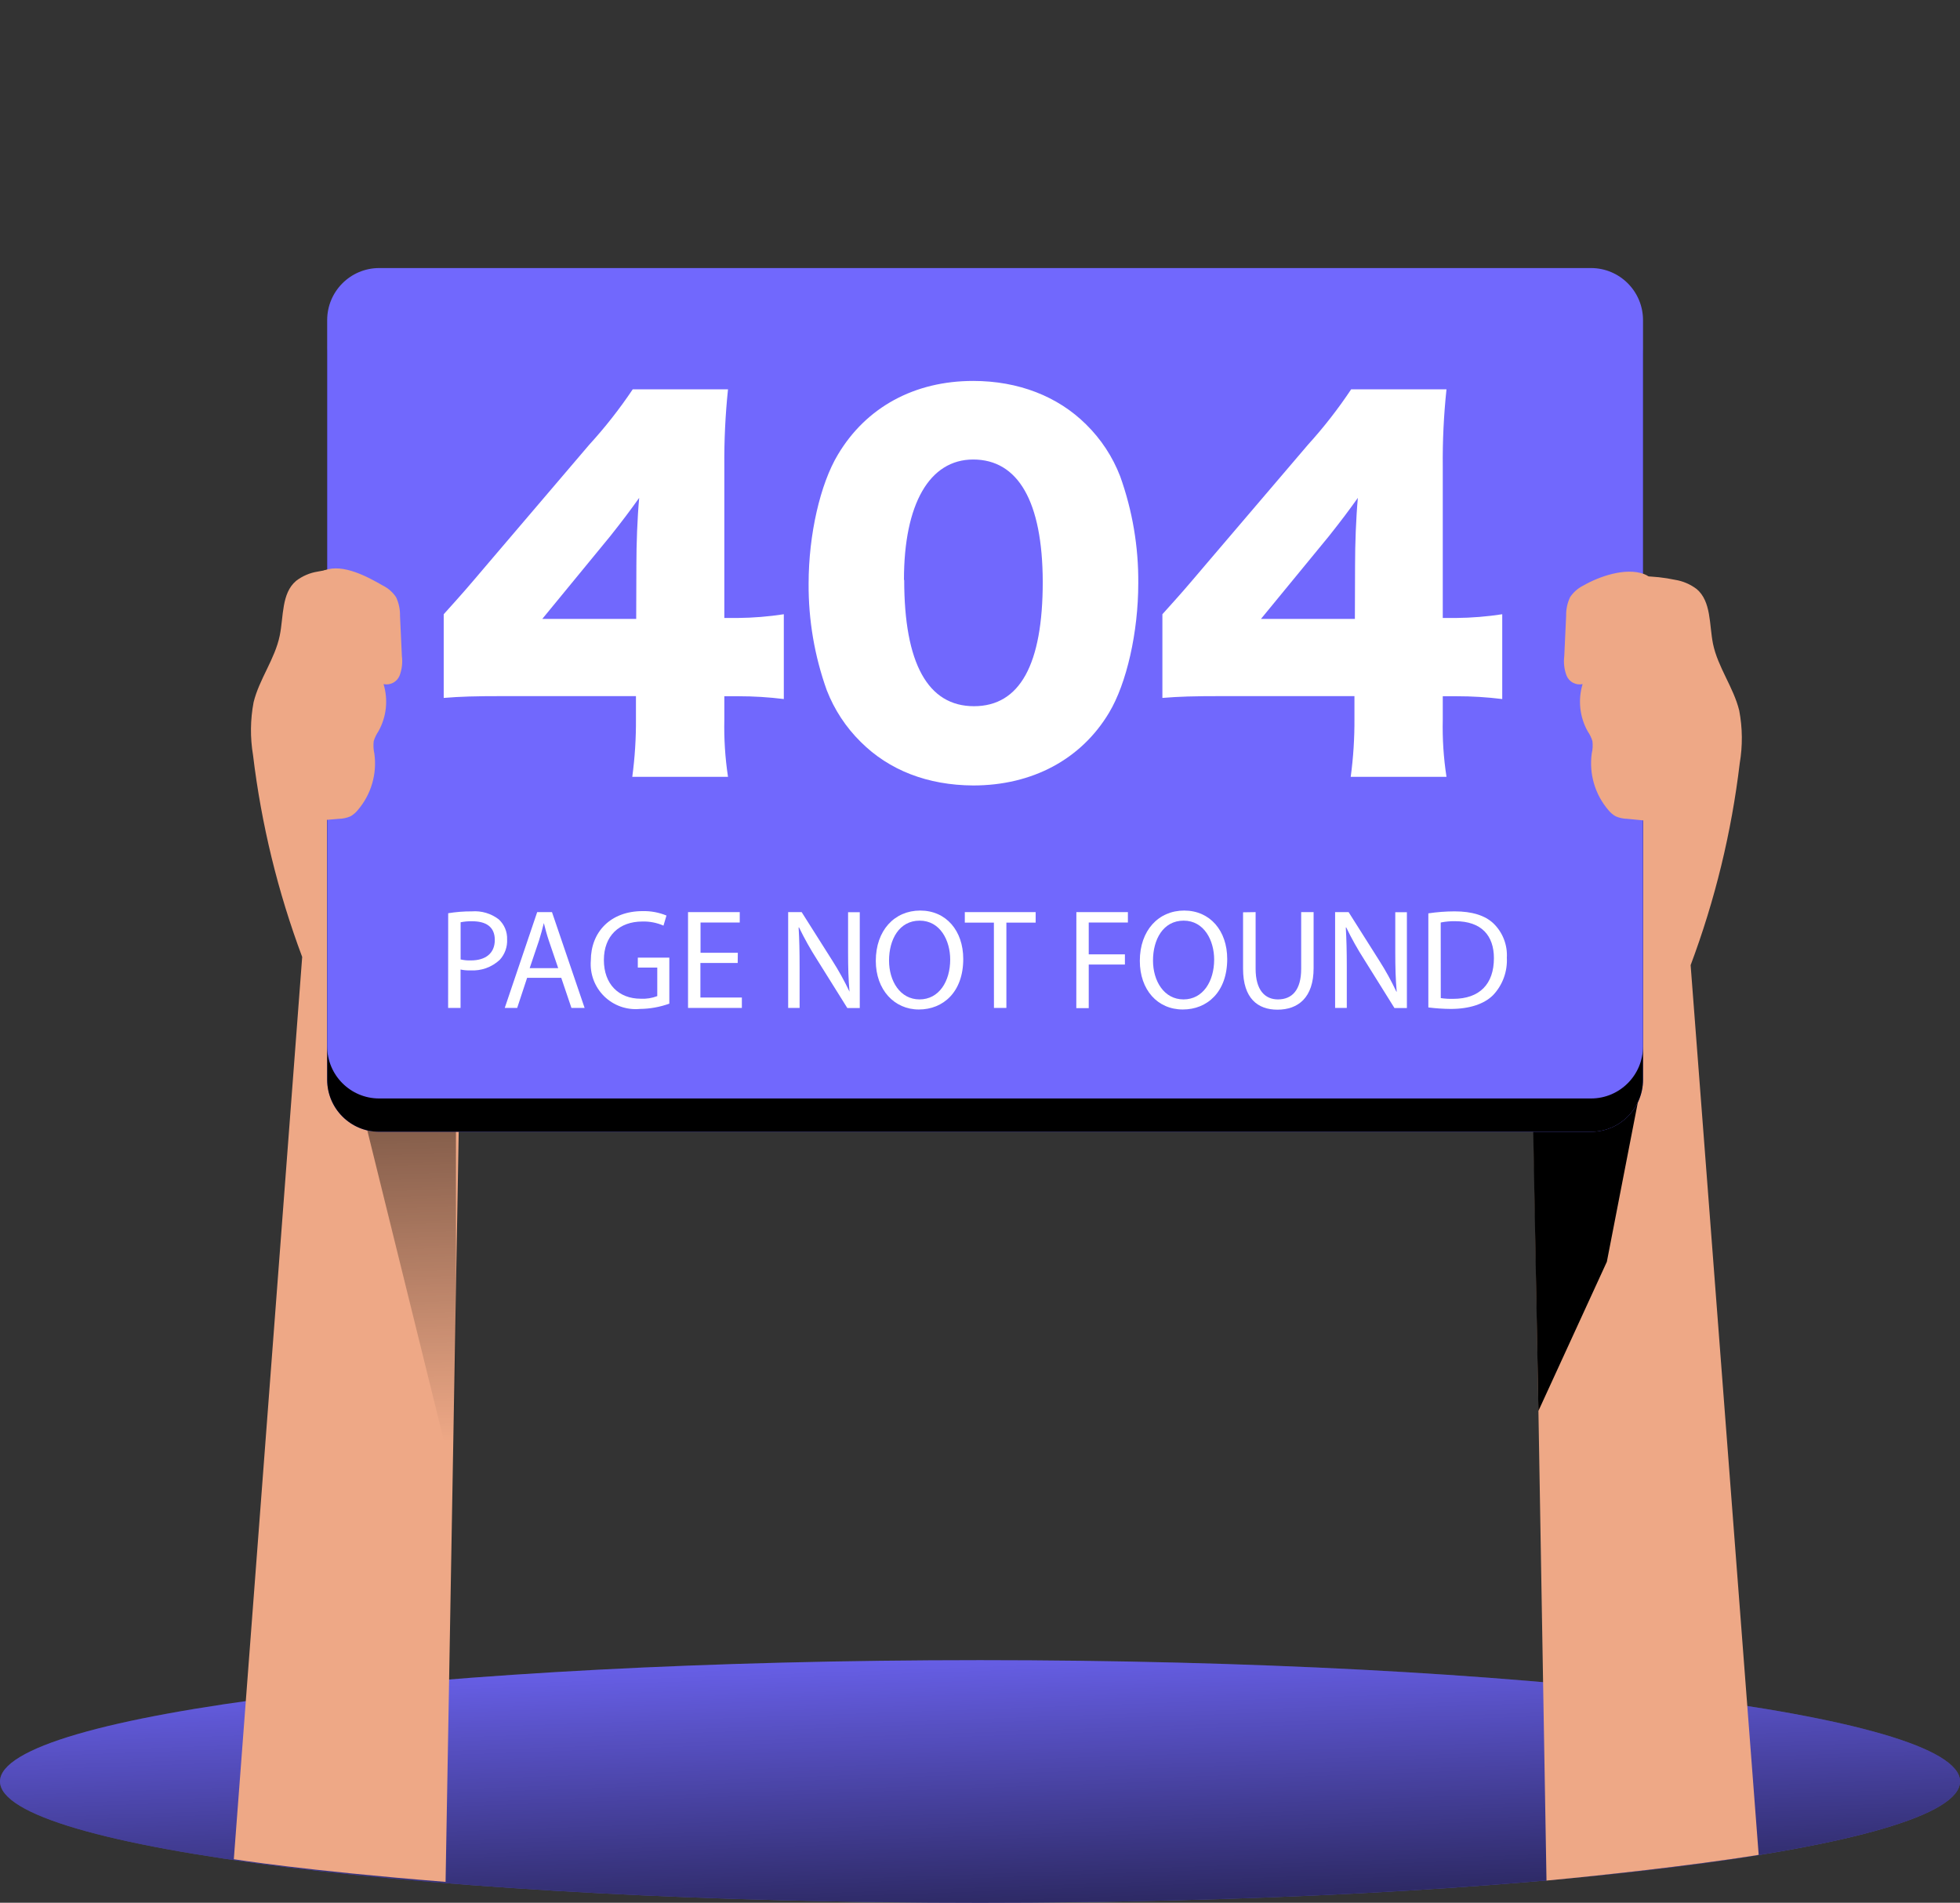 <svg width="375" height="364" viewBox="0 0 375 364" fill="none" xmlns="http://www.w3.org/2000/svg">
<rect x="0" y="0" width="375" height="364" fill="#333333" stroke="none"/>
<g clip-path="url(#clip0)">
<path d="M187.506 364C291.063 364 375.012 353.611 375.012 340.797C375.012 327.982 291.063 317.593 187.506 317.593C83.949 317.593 0 327.982 0 340.797C0 353.611 83.949 364 187.506 364Z" fill="#7168FD"/>
<path d="M187.506 364C291.063 364 375.012 353.611 375.012 340.797C375.012 327.982 291.063 317.593 187.506 317.593C83.949 317.593 0 327.982 0 340.797C0 353.611 83.949 364 187.506 364Z" fill="url(#paint0_linear)"/>
<path d="M84.787 114.111C81.309 111.749 77.393 110.109 73.271 109.291C69.149 108.473 64.904 108.491 60.79 109.347C59.284 109.582 57.861 110.192 56.651 111.121C53.833 113.504 54.273 117.935 53.524 121.58C52.608 126.07 49.6 129.917 48.518 134.349C47.887 137.683 47.851 141.102 48.411 144.449C49.995 157.652 53.153 170.616 57.817 183.066L44.736 355.674C44.736 355.674 58.114 357.842 85.251 360.01L88.128 195.633L84.787 114.111Z" fill="#EEA886"/>
<path d="M69.91 214.774L87.236 284.956V183.733L79.531 160.792L69.91 214.774Z" fill="url(#paint1_linear)"/>
<path d="M296.48 115.588C299.966 113.243 303.885 111.622 308.007 110.82C312.128 110.018 316.369 110.051 320.477 110.919C321.985 111.159 323.411 111.769 324.627 112.694C327.434 115.076 327.006 119.507 327.743 123.164C328.671 127.654 331.679 131.502 332.761 135.933C333.393 139.263 333.426 142.68 332.856 146.022C331.283 159.225 328.129 172.19 323.462 184.638L336.483 354.84C336.483 354.84 321.916 357.294 295.886 359.76L293.091 197.193L296.48 115.588Z" fill="#EEA886"/>
<path d="M313.58 209.759L307.432 241.384L294.34 269.912L293.186 207.83L313.58 209.759Z" fill="url(#paint2_linear)"/>
<path d="M304.4 57.651H72.55C67.053 57.651 62.597 62.115 62.597 67.621V206.543C62.597 212.05 67.053 216.513 72.55 216.513H304.4C309.897 216.513 314.353 212.05 314.353 206.543V67.621C314.353 62.115 309.897 57.651 304.4 57.651Z" fill="#7168FD"/>
<path d="M304.4 57.651H72.55C67.053 57.651 62.597 62.115 62.597 67.621V206.543C62.597 212.05 67.053 216.513 72.55 216.513H304.4C309.897 216.513 314.353 212.05 314.353 206.543V67.621C314.353 62.115 309.897 57.651 304.4 57.651Z" fill="url(#paint3_linear)"/>
<path d="M304.4 51.279H72.55C67.053 51.279 62.597 55.742 62.597 61.248V200.171C62.597 205.677 67.053 210.141 72.55 210.141H304.4C309.897 210.141 314.353 205.677 314.353 200.171V61.248C314.353 55.742 309.897 51.279 304.4 51.279Z" fill="#7168FD"/>
<path d="M84.894 117.506C88.901 113.051 88.901 113.051 93.432 107.715L112.732 85.083C115.767 81.763 118.55 78.219 121.056 74.482H139.286C138.774 79.392 138.54 84.327 138.584 89.264V118.22H141.165C144.111 118.193 147.052 117.954 149.964 117.506V133.729C147.073 133.37 144.162 133.191 141.248 133.193H138.584V137.648C138.502 141.314 138.737 144.981 139.286 148.606H120.973C121.469 144.915 121.704 141.194 121.674 137.469V133.169H96.464C90.673 133.169 88.14 133.253 84.894 133.515V117.506ZM121.758 108.072C121.758 104.058 121.936 99.162 122.293 95.243C120.509 97.733 119.177 99.52 116.775 102.545L103.754 118.399H121.722L121.758 108.072Z" fill="white"/>
<path d="M164.674 141.924C161.836 139.126 159.623 135.756 158.181 132.038C155.838 125.493 154.662 118.586 154.709 111.633C154.709 102.271 156.933 92.575 160.322 86.953C165.744 77.865 174.996 72.874 186.198 72.874C194.831 72.874 202.394 75.816 207.817 81.212C210.659 84.007 212.872 87.377 214.31 91.098C216.666 97.668 217.841 104.605 217.782 111.586C217.782 120.948 215.558 130.751 212.181 136.362C206.842 145.271 197.495 150.262 186.198 150.262C177.481 150.214 170.109 147.356 164.674 141.924ZM172.998 110.955C172.998 126.904 177.529 135.099 186.341 135.099C195.152 135.099 199.505 127.083 199.505 111.276C199.457 95.946 194.796 87.906 186.198 87.906C177.838 87.906 172.951 96.399 172.951 110.919L172.998 110.955Z" fill="white"/>
<path d="M222.396 117.506C226.403 113.051 226.403 113.051 230.934 107.715L250.246 85.083C253.262 81.761 256.024 78.218 258.51 74.482H276.752C276.23 79.391 275.992 84.327 276.039 89.264V118.22H278.619C281.565 118.193 284.506 117.954 287.419 117.506V133.729C284.527 133.37 281.616 133.191 278.702 133.193H276.039V137.648C275.954 141.315 276.192 144.982 276.752 148.606H258.427C258.928 144.916 259.167 141.194 259.141 137.469V133.169H233.966C228.187 133.169 225.642 133.253 222.396 133.515V117.506ZM259.26 108.072C259.26 104.058 259.438 99.162 259.795 95.243C258.011 97.733 256.679 99.52 254.277 102.545L241.256 118.399H259.224L259.26 108.072Z" fill="white"/>
<path d="M85.75 174.704C87.248 174.459 88.763 174.339 90.281 174.347C92.122 174.207 93.95 174.749 95.418 175.872C95.947 176.356 96.364 176.95 96.642 177.612C96.919 178.275 97.049 178.989 97.023 179.707C97.06 180.422 96.953 181.137 96.71 181.81C96.467 182.483 96.093 183.1 95.608 183.626C94.859 184.323 93.976 184.86 93.013 185.206C92.051 185.552 91.028 185.699 90.007 185.639C89.372 185.662 88.737 185.606 88.116 185.472V192.822H85.738L85.75 174.704ZM88.128 183.543C88.767 183.691 89.423 183.755 90.079 183.733C92.932 183.733 94.669 182.351 94.669 179.814C94.669 177.277 92.956 176.241 90.352 176.241C89.606 176.221 88.86 176.285 88.128 176.431V183.543Z" fill="white"/>
<path d="M100.852 187.056L98.95 192.822H96.571L102.779 174.49H105.609L111.852 192.822H109.331L107.381 187.056H100.852ZM106.798 185.21L105.002 179.933C104.598 178.742 104.325 177.646 104.051 176.586C103.789 177.67 103.48 178.79 103.135 179.898L101.34 185.21H106.798Z" fill="white"/>
<path d="M128.06 192C126.256 192.652 124.354 192.995 122.435 193.012C121.185 193.133 119.924 192.977 118.74 192.557C117.556 192.137 116.478 191.462 115.583 190.58C114.687 189.697 113.996 188.629 113.556 187.451C113.117 186.272 112.941 185.011 113.041 183.757C113.041 178.29 116.811 174.299 122.947 174.299C124.511 174.261 126.066 174.549 127.513 175.145L126.942 177.075C125.669 176.516 124.288 176.248 122.899 176.289C118.44 176.289 115.538 179.064 115.538 183.65C115.538 188.236 118.333 191.059 122.602 191.059C123.676 191.115 124.749 190.945 125.753 190.558V185.103H122.031V183.197H128.06V192Z" fill="white"/>
<path d="M141.141 184.221H134.006V190.832H141.938V192.822H131.639V174.49H141.533V176.479H134.03V182.268H141.165L141.141 184.221Z" fill="white"/>
<path d="M150.797 192.821V174.49H153.377L159.24 183.757C160.461 185.671 161.561 187.66 162.534 189.713C162.32 187.33 162.26 185.043 162.26 182.185V174.514H164.496V192.845H162.118L156.303 183.543C155.041 181.571 153.897 179.527 152.878 177.42H152.795C152.937 179.743 152.985 181.946 152.985 184.984V192.821H150.797Z" fill="white"/>
<path d="M184.295 183.459C184.295 189.772 180.466 193.119 175.793 193.119C171.119 193.119 167.564 189.367 167.564 183.816C167.564 177.992 171.131 174.192 176.066 174.192C181.001 174.192 184.295 178.028 184.295 183.459ZM170.097 183.757C170.097 187.676 172.213 191.19 175.935 191.19C179.657 191.19 181.798 187.735 181.798 183.566C181.798 179.933 179.895 176.122 175.959 176.122C172.023 176.122 170.097 179.743 170.097 183.757Z" fill="white"/>
<path d="M190.158 176.503H184.593V174.49H198.149V176.503H192.548V192.822H190.17L190.158 176.503Z" fill="white"/>
<path d="M205.938 174.49H215.796V176.479H208.304V182.566H215.225V184.519H208.304V192.857H205.926L205.938 174.49Z" fill="white"/>
<path d="M234.799 183.459C234.799 189.772 230.97 193.119 226.308 193.119C221.468 193.119 218.079 189.367 218.079 183.816C218.079 177.992 221.647 174.192 226.57 174.192C231.493 174.192 234.799 178.028 234.799 183.459ZM220.6 183.757C220.6 187.676 222.717 191.19 226.439 191.19C230.161 191.19 232.301 187.735 232.301 183.566C232.301 179.933 230.399 176.122 226.463 176.122C222.527 176.122 220.6 179.743 220.6 183.757Z" fill="white"/>
<path d="M240.233 174.49V185.341C240.233 189.451 242.053 191.19 244.502 191.19C247.213 191.19 248.95 189.391 248.95 185.341V174.49H251.328V185.21C251.328 190.844 248.367 193.155 244.407 193.155C240.661 193.155 237.831 191.011 237.831 185.317V174.526L240.233 174.49Z" fill="white"/>
<path d="M255.442 192.821V174.49H258.023L263.885 183.757C265.107 185.669 266.204 187.658 267.167 189.713H267.227C267.013 187.33 266.953 185.043 266.953 182.185V174.514H269.177V192.845H266.799L260.996 183.543C259.73 181.574 258.586 179.529 257.571 177.42H257.488C257.619 179.743 257.678 181.946 257.678 184.984V192.821H255.442Z" fill="white"/>
<path d="M273.28 174.728C274.945 174.478 276.626 174.35 278.31 174.347C281.699 174.347 284.125 175.145 285.718 176.634C286.598 177.48 287.284 178.507 287.729 179.644C288.175 180.781 288.369 182.001 288.299 183.221C288.366 184.528 288.168 185.836 287.717 187.064C287.265 188.293 286.569 189.417 285.671 190.368C283.958 192.083 281.128 193.012 277.573 193.012C276.137 193.001 274.704 192.906 273.28 192.726V174.728ZM275.658 190.939C276.445 191.056 277.241 191.104 278.036 191.082C283.09 191.082 285.825 188.248 285.825 183.304C285.825 178.98 283.447 176.229 278.417 176.229C277.487 176.211 276.558 176.295 275.646 176.479L275.658 190.939Z" fill="white"/>
<path d="M73.264 112.027C74.284 112.535 75.153 113.303 75.785 114.254C76.307 115.371 76.564 116.594 76.534 117.827L76.891 125.51C77.052 126.774 76.901 128.059 76.451 129.25C76.211 129.838 75.772 130.323 75.211 130.619C74.65 130.915 74.003 131.004 73.383 130.87C73.838 132.366 73.985 133.938 73.816 135.492C73.646 137.046 73.163 138.55 72.396 139.911C72.011 140.485 71.711 141.11 71.504 141.769C71.405 142.564 71.445 143.37 71.623 144.152C71.892 146.079 71.749 148.041 71.201 149.908C70.654 151.775 69.715 153.504 68.448 154.979C68.06 155.462 67.584 155.867 67.045 156.17C66.337 156.472 65.578 156.634 64.809 156.647L61.313 156.944C61.14 157.001 60.956 157.018 60.776 156.992C60.596 156.967 60.424 156.9 60.274 156.798C60.123 156.696 59.998 156.56 59.908 156.402C59.819 156.243 59.766 156.066 59.755 155.884C57.1 147.45 55.894 138.625 56.188 129.786C56.325 125.333 56.858 120.9 57.781 116.541C58.34 113.992 59.434 110.109 62.157 109.073C65.677 107.834 70.22 110.276 73.264 112.027Z" fill="#EEA886"/>
<path d="M302.913 112.027C301.893 112.535 301.024 113.303 300.392 114.254C299.87 115.371 299.613 116.594 299.643 117.827L299.286 125.51C299.125 126.774 299.276 128.059 299.726 129.25C299.966 129.838 300.405 130.323 300.966 130.619C301.527 130.915 302.175 131.004 302.794 130.87C302.34 132.365 302.192 133.937 302.36 135.491C302.527 137.044 303.007 138.548 303.77 139.911C304.162 140.481 304.467 141.108 304.673 141.769C304.774 142.565 304.729 143.372 304.542 144.152C304.278 146.079 304.426 148.042 304.975 149.908C305.525 151.775 306.463 153.503 307.729 154.979C308.117 155.462 308.593 155.867 309.133 156.17C309.84 156.472 310.599 156.634 311.368 156.647L314.9 156.992C315.073 157.049 315.256 157.065 315.437 157.04C315.617 157.014 315.789 156.948 315.939 156.846C316.09 156.743 316.215 156.608 316.304 156.449C316.394 156.291 316.447 156.114 316.458 155.932C319.112 147.497 320.319 138.673 320.025 129.834C319.89 125.38 319.352 120.946 318.42 116.589C317.873 114.04 317.231 110.847 314.531 109.811C310.976 108.513 305.958 110.276 302.913 112.027Z" fill="#EEA886"/>
</g>
<defs>
<linearGradient id="paint0_linear" x1="186.364" y1="308.505" x2="189.836" y2="406.821" gradientUnits="userSpaceOnUse">
<stop stop-opacity="0"/>
<stop offset="0.95"/>
</linearGradient>
<linearGradient id="paint1_linear" x1="80.506" y1="275.903" x2="77.034" y2="138.827" gradientUnits="userSpaceOnUse">
<stop stop-opacity="0"/>
<stop offset="0.99"/>
</linearGradient>
<linearGradient id="paint2_linear" x1="5514.06" y1="13603.3" x2="5149.6" y2="9148.17" gradientUnits="userSpaceOnUse">
<stop stop-opacity="0"/>
<stop offset="0.95"/>
</linearGradient>
<linearGradient id="paint3_linear" x1="39067.1" y1="37938.3" x2="39521.5" y2="13035.3" gradientUnits="userSpaceOnUse">
<stop stop-opacity="0"/>
<stop offset="0.99"/>
</linearGradient>
<clipPath id="clip0">
<rect width="375" height="364" fill="white"/>
</clipPath>
</defs>
</svg>
